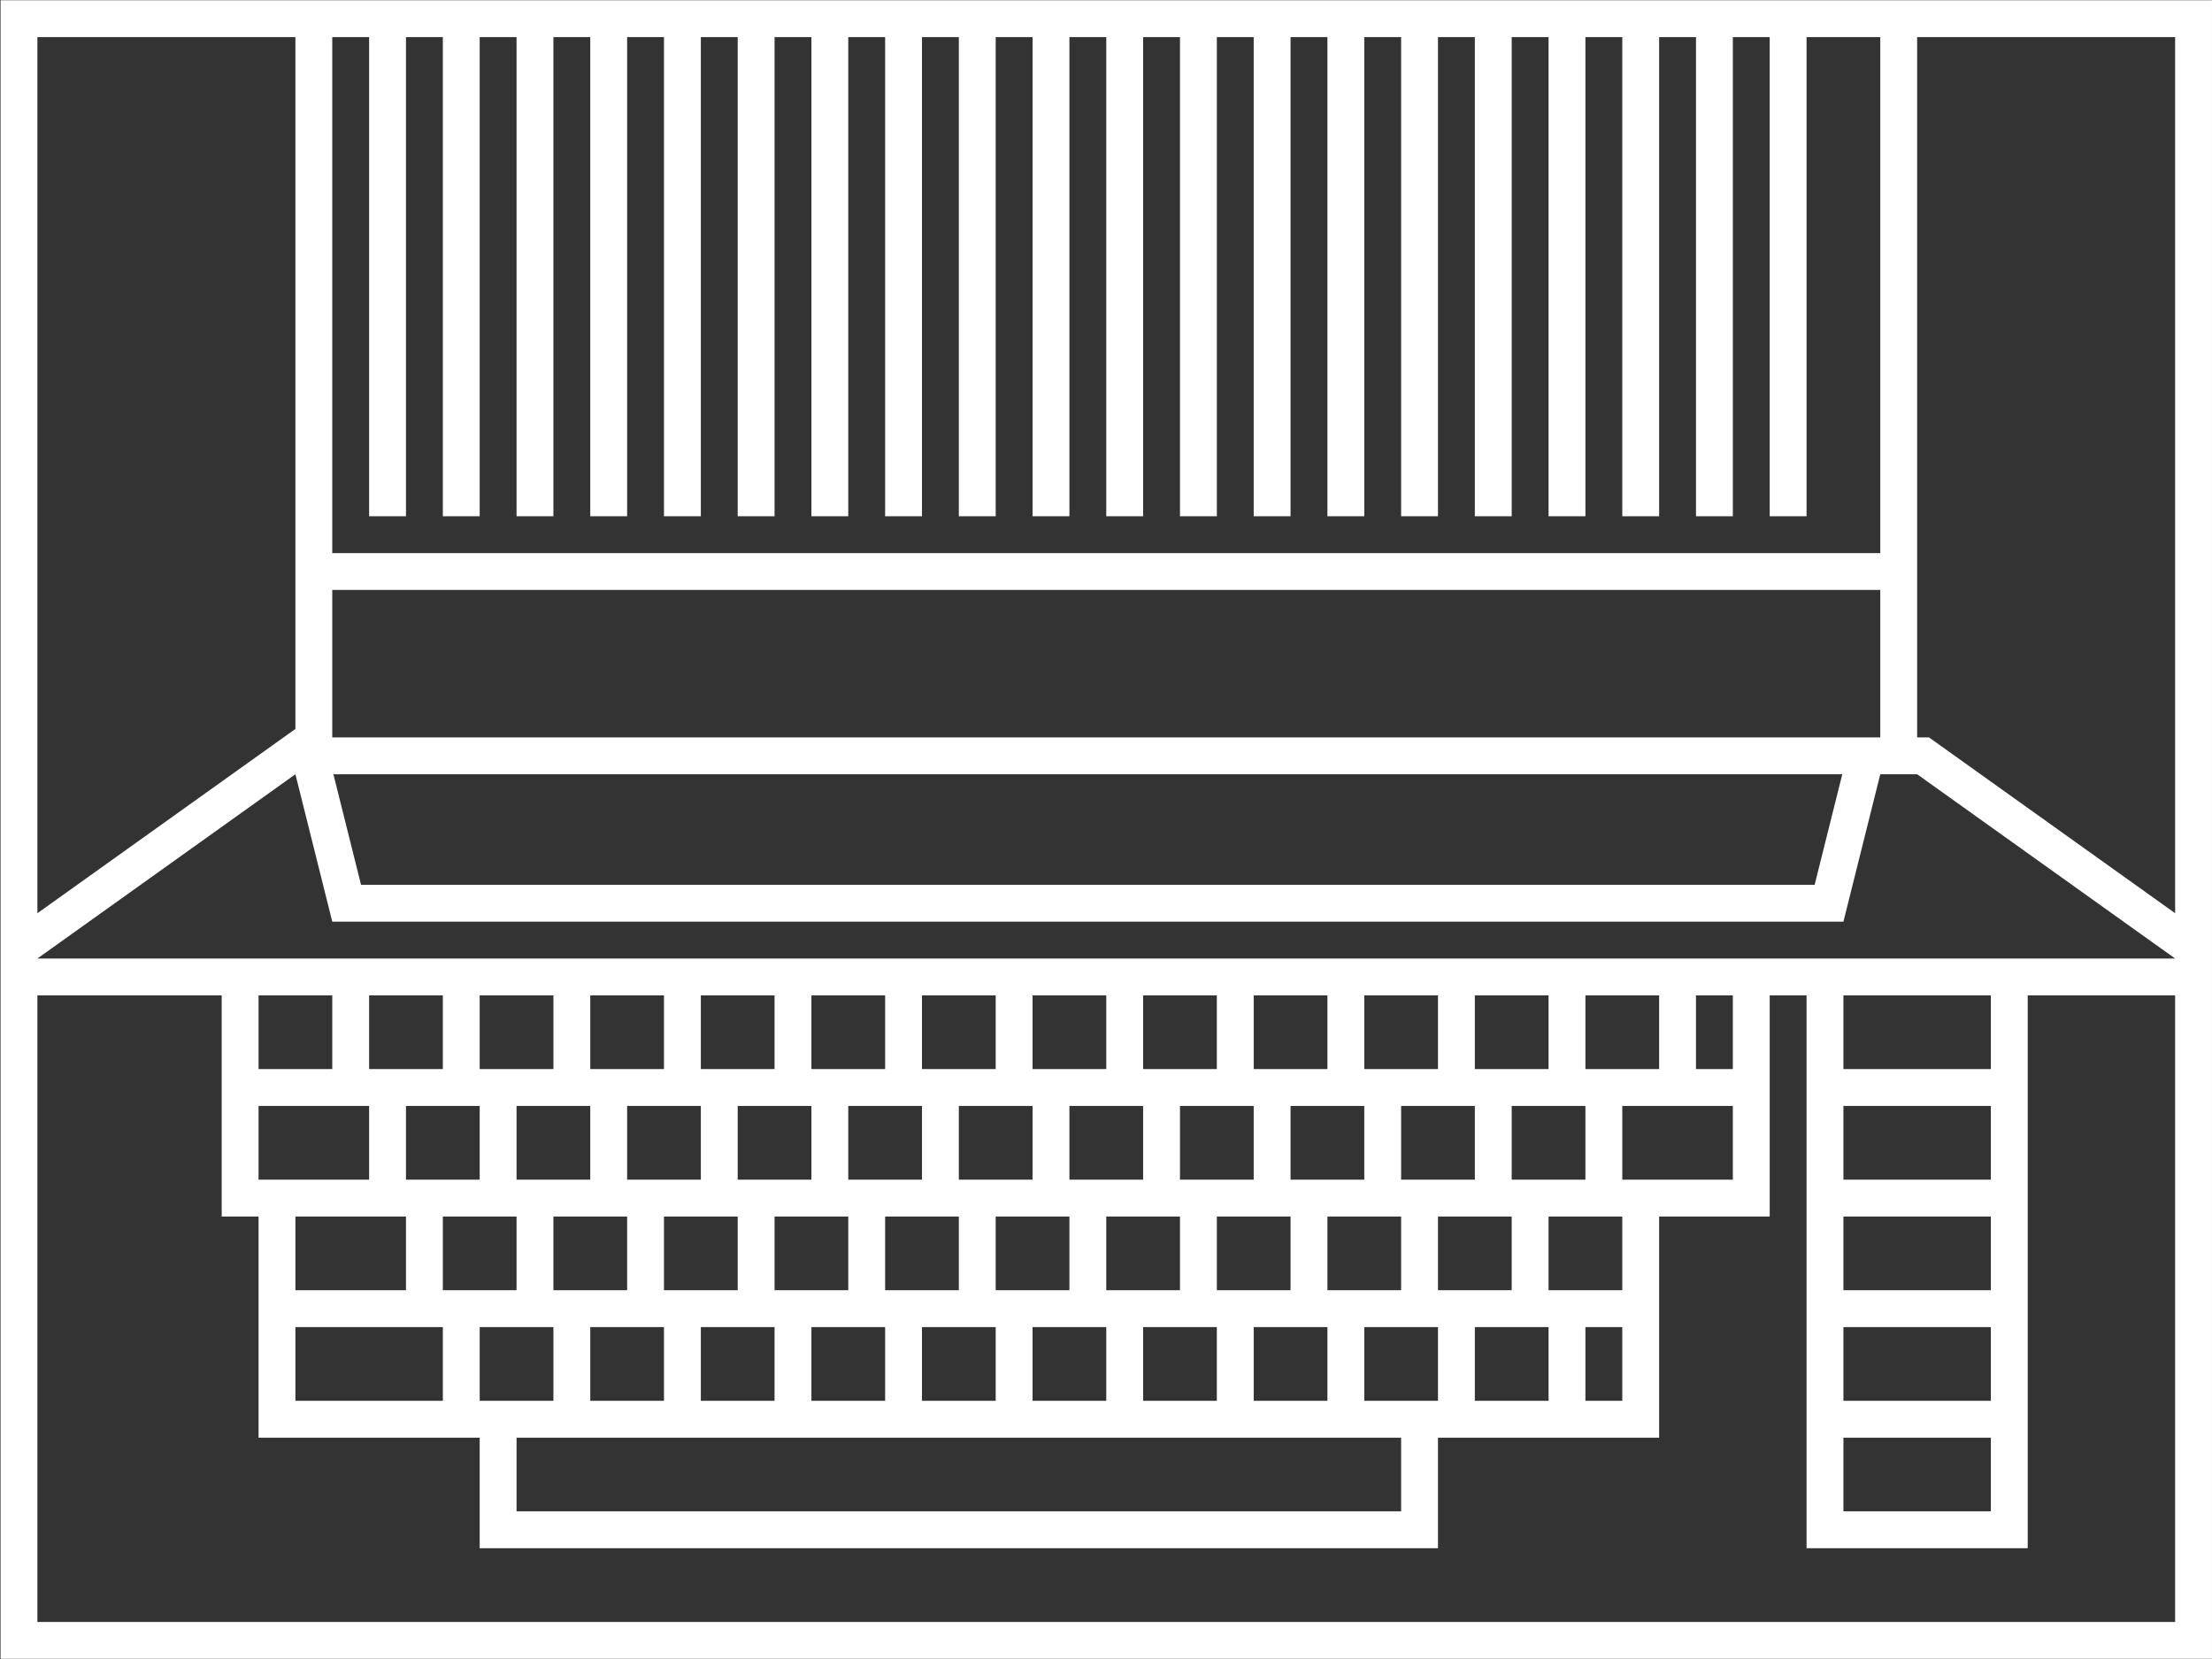 <svg xmlns="http://www.w3.org/2000/svg" xml:space="preserve" width="320" height="240"><rect width="100%" height="100%" fill="#333333" stroke="none"/><path d="m0 0-25.675 18.339-1.043.745H-28v76H0Zm-16-4.916h-216l28 20 4-16h164l4 16h4l28-20zm-20-52h16v-8h-16zm16 4h-16v8h16zm0 12h-16v8h16zm0 12h-16v8h16zm0 12h-16v8h16zm-180 0h-8v8h8zm12 0h-8v8h8zm12 0h-8v8h8zm12 0h-8v8h8zm12 0h-8v8h8zm12 0h-8v8h8zm12 0h-8v8h8zm12 0h-8v8h8zm12 0h-8v8h8zm12 0h-8v8h8zm12 0h-8v8h8zm12 0h-8v8h8zm12 0h-8v8h8zm-4-4h12v-8h-12zm-4-24h4v-8h-4zm-12 0h8v-8h-8zm-12-8v8h8v-8h-4zm-92-4h96v-8h-96zm-4 12h8v-8h-8zm-20 12h12v-8h-12zm20 4h-8v8h8zm12 0h-8v8h8zm12 0h-8v8h8zm12 0h-8v8h8zm12 0h-8v8h8zm12 0h-8v8h8zm12 0h-8v8h8zm12 0h-8v8h8zm12 0h-8v8h8zm12 0h-8v8h8zm-16-4h8v-8h-8zm-20-12h8v-8h-8zm-12 0h8v-8h-8zm-12 0h8v-8h-8zm-12 0h8v-8h-8zm-12 0h8v-8h-8zm-12 0h8v-8h-8zm16 4h-8v8h8zm12 0h-8v8h8zm12 0h-8v8h8zm12 0h-8v8h8zm12 0h-8v8h8zm12 0h-8v8h8zm-80 8h8v-8h-8zm-12 0h8v-8h-8zm96-20h-8v8h8zm20 12h-8v8h8zm8 12h-8v8h8zm-144 8h12v-8h-12zm4-24h16v-8h-16zm144 4h-8v8h8zm12 24h-4v8h4zm48-60h-232v68h20v-24h4v-24h24v-12h104v12h24v24h12v24h4v-60h24v60H0Zm-232 172h28V20l-2.325-1.661L-232 0Zm195.877-80-3-12h-157.754l-3 12zm-163.877 20h168v-16h-168Zm0 8v52h4v-52h4v52h4v-52h4v52h4v-52h4v52h4v-52h4v52h4v-52h4v52h4v-52h4v52h4v-52h4v52h4v-52h4v52h4v-52h4v52h4v-52h4v52h4v-52h4v52h4v-52h4v52h4v-52h4v52h4v-52h4v52h4v-52h4v52h4v-52h4v52h4v-52h4v52h4v-52h4v52h4v-52h4v52h4v-52h4v52h8v-56h-168zm200 56h-236v-180H4v180z" style="fill:#fff;fill-opacity:1;fill-rule:nonzero;stroke:none" transform="matrix(1.333 0 0 -1.333 314.667 132.112)"/></svg>